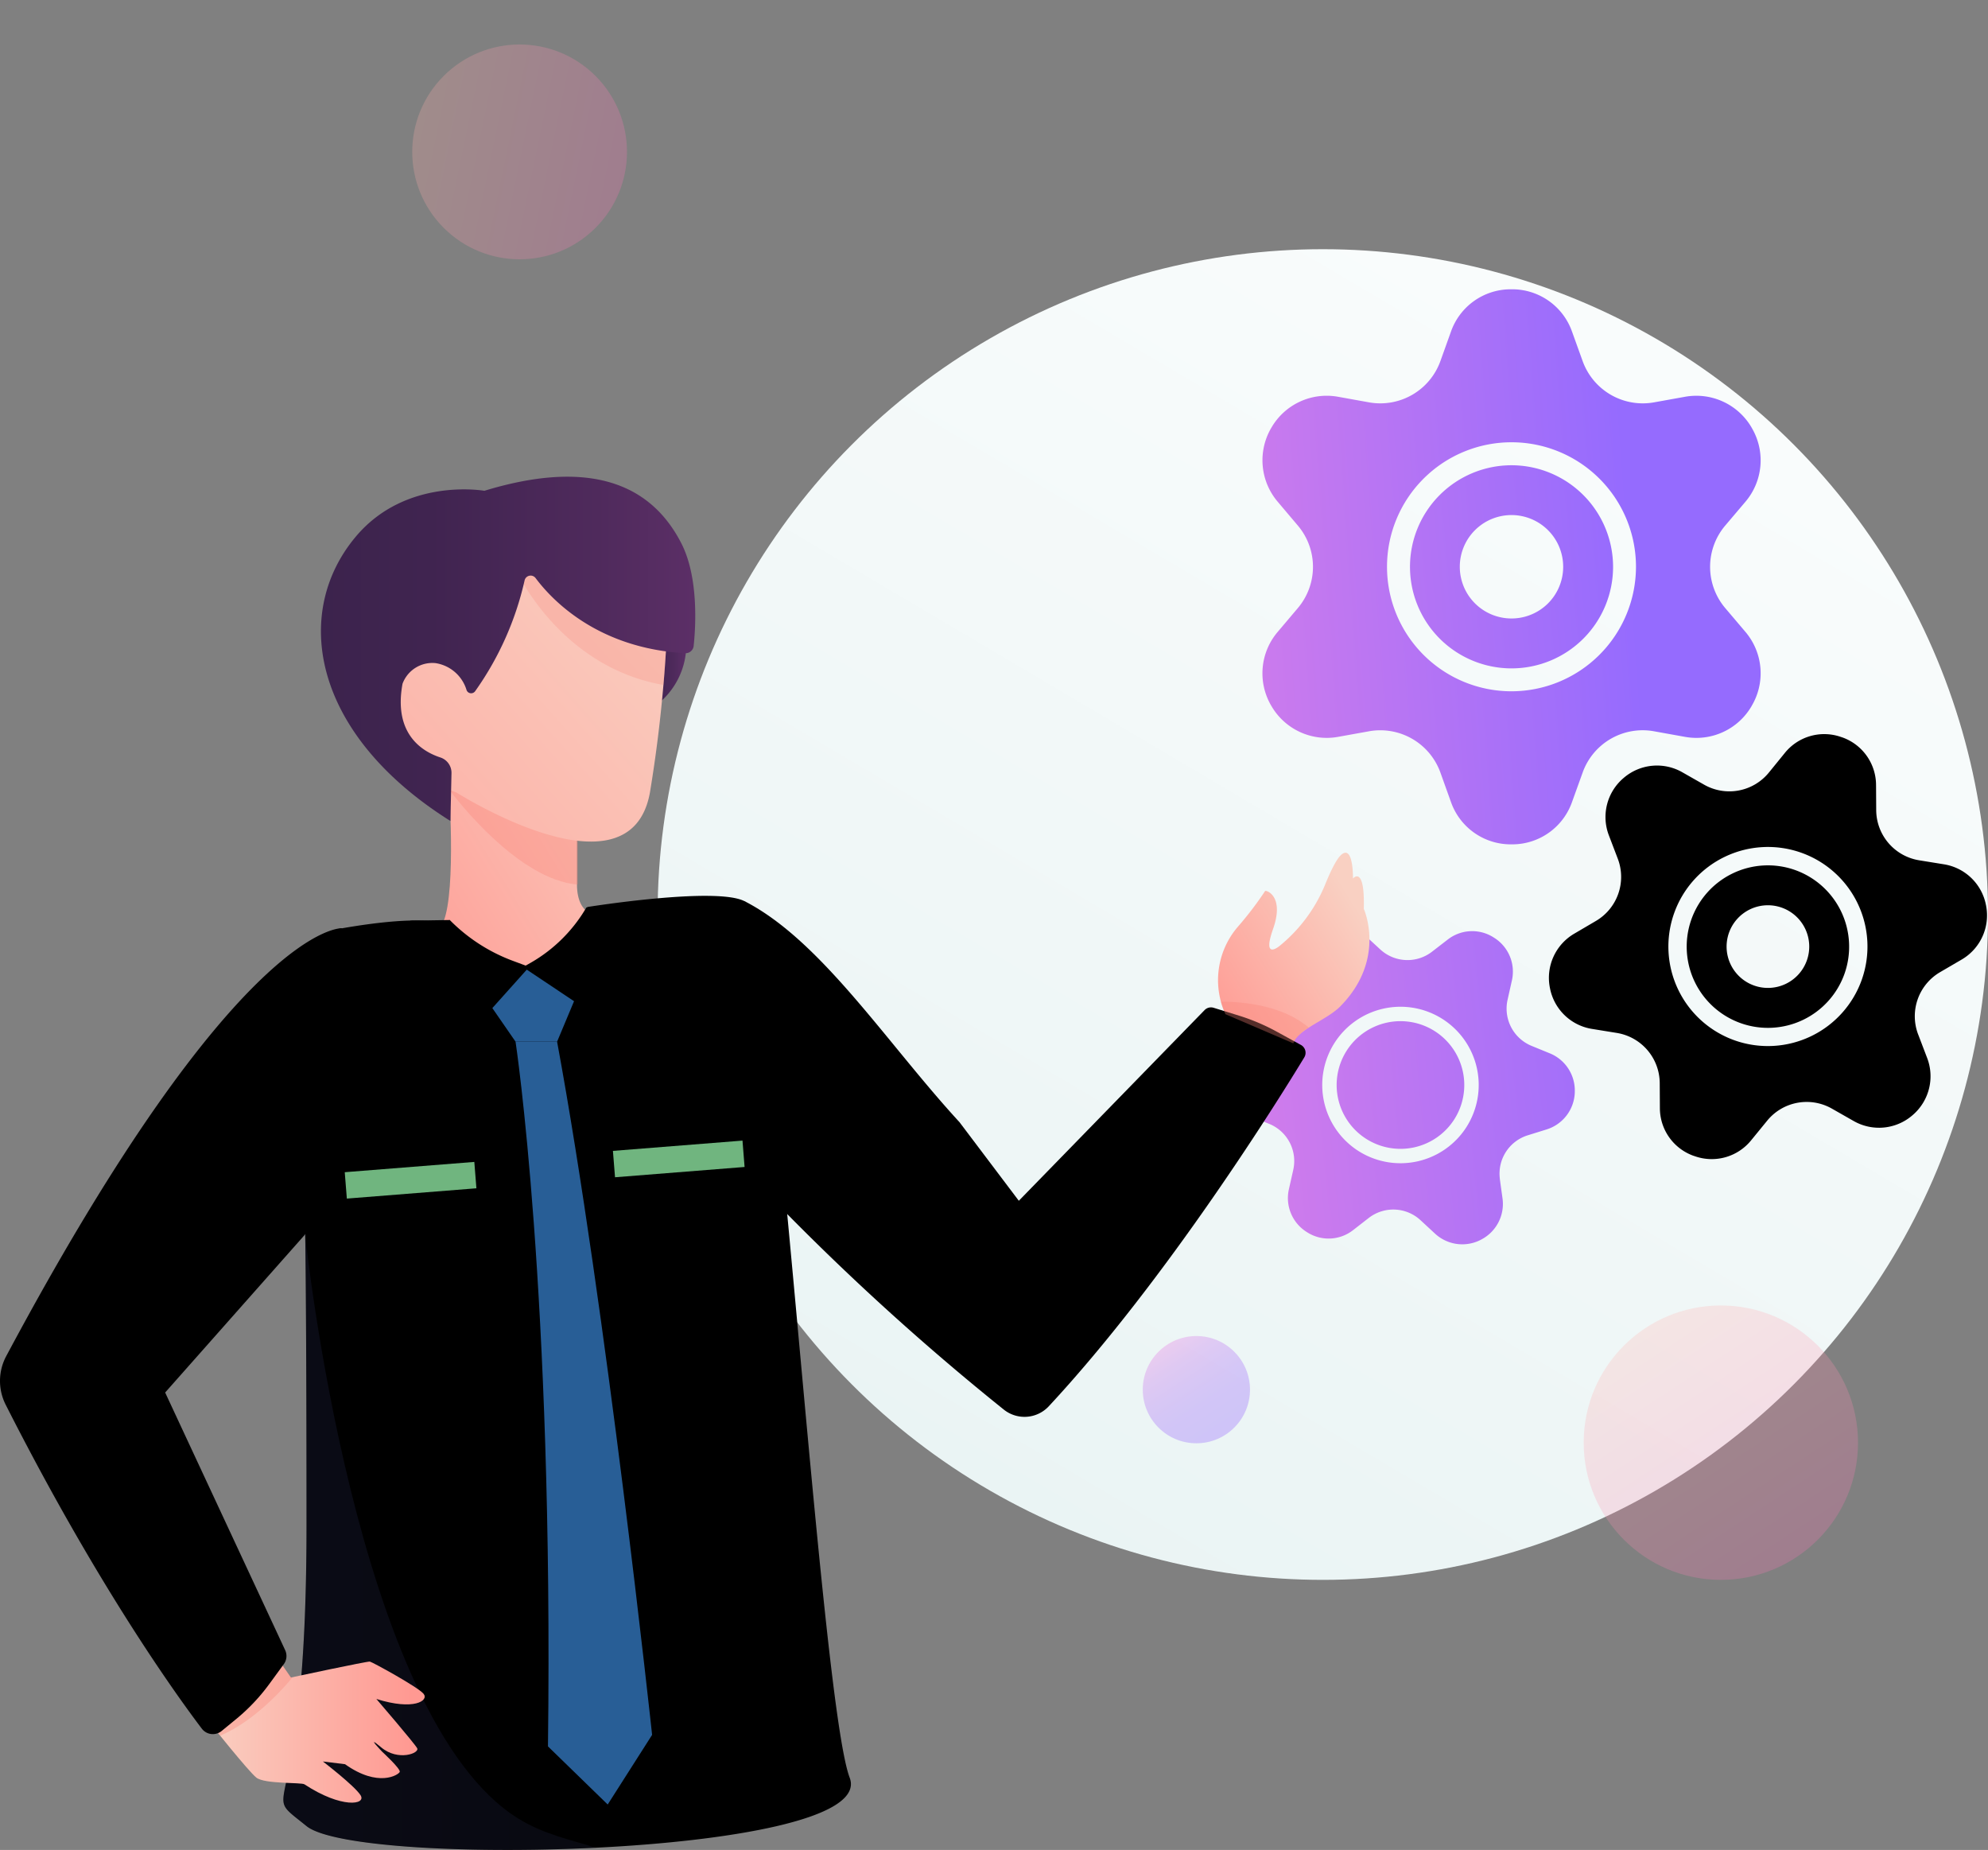 <svg xmlns="http://www.w3.org/2000/svg" xmlns:xlink="http://www.w3.org/1999/xlink" width="256.957" height="239.064" viewBox="0 0 256.957 239.064">
  <rect x="0" y="0" width="256.957" height="239.064" fill="#808080" stroke="none"/>
  <defs>
    <linearGradient id="linear-gradient" x1="0.11" y1="1.16" x2="0.935" y2="-0.236" gradientUnits="objectBoundingBox">
      <stop offset="0" stop-color="#e6f2f2"/>
      <stop offset="1" stop-color="#fff"/>
    </linearGradient>
    <linearGradient id="linear-gradient-2" x1="0.152" y1="-0.029" x2="0.924" y2="1.144" gradientUnits="objectBoundingBox">
      <stop offset="0" stop-color="#ffb8aa"/>
      <stop offset="1" stop-color="#ff65bd"/>
    </linearGradient>
    <linearGradient id="linear-gradient-3" x1="0.152" y1="-0.029" x2="0.923" y2="1.143" xlink:href="#linear-gradient-2"/>
    <linearGradient id="linear-gradient-4" x1="0.152" y1="-0.029" x2="0.923" y2="1.143" gradientUnits="objectBoundingBox">
      <stop offset="0" stop-color="#fe89dd"/>
      <stop offset="0.11" stop-color="#e180e6"/>
      <stop offset="0.24" stop-color="#c578ee"/>
      <stop offset="0.39" stop-color="#b072f5"/>
      <stop offset="0.54" stop-color="#a06efa"/>
      <stop offset="0.73" stop-color="#976bfd"/>
      <stop offset="1" stop-color="#956bfe"/>
    </linearGradient>
    <linearGradient id="linear-gradient-5" x1="-2.53" y1="0.773" x2="1.093" y2="0.446" gradientUnits="objectBoundingBox">
      <stop offset="0" stop-color="#fe89dd"/>
      <stop offset="1" stop-color="#956bfe"/>
    </linearGradient>
    <linearGradient id="linear-gradient-6" x1="-0.736" y1="0.6" x2="0.742" y2="0.48" xlink:href="#linear-gradient-5"/>
    <linearGradient id="linear-gradient-7" x1="0.037" y1="-0.019" x2="1.106" y2="1.033" gradientUnits="objectBoundingBox">
      <stop offset="0" stop-color="#000000"/>
      <stop offset="1" stop-color="#000000"/>
    </linearGradient>
    <linearGradient id="linear-gradient-9" x1="-2.957" y1="2.504" x2="2.812" y2="1.984" xlink:href="#linear-gradient-5"/>
    <linearGradient id="linear-gradient-10" x1="-0.765" y1="1.302" x2="1.346" y2="1.094" xlink:href="#linear-gradient-5"/>
    <linearGradient id="linear-gradient-11" x1="1.384" y1="-0.266" x2="-0.346" y2="1.022" gradientUnits="objectBoundingBox">
      <stop offset="0" stop-color="#f9d0c2"/>
      <stop offset="1" stop-color="#ff9992"/>
    </linearGradient>
    <linearGradient id="linear-gradient-12" x1="-0.001" y1="0.5" x2="1" y2="0.5" gradientUnits="objectBoundingBox">
      <stop offset="0" stop-color="#3b234c"/>
      <stop offset="0.34" stop-color="#402450"/>
      <stop offset="0.75" stop-color="#4f2a5c"/>
      <stop offset="1" stop-color="#5c2f67"/>
    </linearGradient>
    <linearGradient id="linear-gradient-13" x1="1.031" y1="-0.057" x2="-0.593" y2="1.452" xlink:href="#linear-gradient-11"/>
    <linearGradient id="linear-gradient-14" x1="0" y1="0.5" x2="1" y2="0.5" xlink:href="#linear-gradient-12"/>
    <linearGradient id="linear-gradient-15" x1="0.821" y1="0.309" x2="-0.039" y2="0.943" xlink:href="#linear-gradient-11"/>
    <linearGradient id="linear-gradient-19" y1="0.5" x2="1" y2="0.5" gradientUnits="objectBoundingBox">
      <stop offset="0" stop-color="#3f4485"/>
      <stop offset="0.39" stop-color="#3d427f"/>
      <stop offset="0.86" stop-color="#393e70"/>
      <stop offset="1" stop-color="#383d6b"/>
    </linearGradient>
    <linearGradient id="linear-gradient-20" x1="-0.03" y1="-6.844" x2="0.94" y2="-6.844" xlink:href="#linear-gradient-11"/>
  </defs>
  <g id="onbo_c" transform="translate(-0.003 5.754)">
    <circle id="Ellipse_24" data-name="Ellipse 24" cx="85.98" cy="85.98" r="85.98" transform="translate(85 26.45)" fill="url(#linear-gradient)"/>
    <circle id="Ellipse_25" data-name="Ellipse 25" cx="17.73" cy="17.73" r="17.73" transform="translate(204.7 162.95)" opacity="0.25" fill="url(#linear-gradient-2)"/>
    <circle id="Ellipse_26" data-name="Ellipse 26" cx="13.88" cy="13.88" r="13.88" transform="translate(47.535 13.875) rotate(-45)" opacity="0.25" fill="url(#linear-gradient-3)"/>
    <circle id="Ellipse_27" data-name="Ellipse 27" cx="6.93" cy="6.93" r="6.93" transform="translate(147.71 166.9)" opacity="0.35" fill="url(#linear-gradient-4)"/>
    <g id="Group_5687" data-name="Group 5687">
      <path id="Path_6468" data-name="Path 6468" d="M195.37,54.37A13.125,13.125,0,1,0,208.5,67.49,13.143,13.143,0,0,0,195.37,54.37Zm0,19.8a6.681,6.681,0,1,1,6.68-6.68A6.673,6.673,0,0,1,195.37,74.17Z" fill="url(#linear-gradient-5)"/>
      <path id="Path_6469" data-name="Path 6469" d="M222.99,72.82a8.246,8.246,0,0,1,0-10.65l2.63-3.1a8.255,8.255,0,0,0,.84-9.47c-.02-.04-.04-.07-.06-.11a8.265,8.265,0,0,0-8.6-3.97l-4,.72a8.26,8.26,0,0,1-9.23-5.32l-1.38-3.83a8.2,8.2,0,0,0-7.62-5.46h-.4a8.188,8.188,0,0,0-7.62,5.46l-1.37,3.82a8.255,8.255,0,0,1-9.23,5.33l-4-.72a8.249,8.249,0,0,0-8.6,3.97c-.02.03-.04.07-.06.1a8.272,8.272,0,0,0,.84,9.47l2.63,3.11a8.246,8.246,0,0,1,0,10.65l-2.63,3.11a8.255,8.255,0,0,0-.84,9.47.879.879,0,0,0,.06.1,8.256,8.256,0,0,0,8.6,3.97l4-.72a8.256,8.256,0,0,1,9.23,5.33l1.37,3.82a8.188,8.188,0,0,0,7.62,5.46h.4a8.188,8.188,0,0,0,7.62-5.46l1.38-3.83a8.237,8.237,0,0,1,9.23-5.32l4,.72a8.249,8.249,0,0,0,8.6-3.97c.02-.04.04-.07.06-.11a8.255,8.255,0,0,0-.84-9.47ZM195.37,83.58a16.09,16.09,0,1,1,16.09-16.09A16.111,16.111,0,0,1,195.37,83.58Z" fill="url(#linear-gradient-6)"/>
    </g>
    <g id="Group_5688" data-name="Group 5688">
      <path id="Path_6470" data-name="Path 6470" d="M232,106.67a10.5,10.5,0,1,0,6.42,13.39A10.515,10.515,0,0,0,232,106.67Zm-5.26,14.94a5.341,5.341,0,1,1,6.81-3.26,5.34,5.34,0,0,1-6.81,3.26Z" fill="url(#linear-gradient-7)"/>
      <path id="Path_6471" data-name="Path 6471" d="M247.93,127.92a6.6,6.6,0,0,1,2.83-8.04l2.81-1.64a6.607,6.607,0,0,0,3.15-6.92.441.441,0,0,0-.02-.1,6.593,6.593,0,0,0-5.43-5.28l-3.21-.52a6.608,6.608,0,0,1-5.55-6.47l-.02-3.25a6.552,6.552,0,0,0-4.3-6.14,695243678174.765,695243678174.765,0,0,0-.3-.1,6.544,6.544,0,0,0-7.2,2.1l-2.05,2.52a6.589,6.589,0,0,1-8.37,1.57l-2.83-1.61a6.6,6.6,0,0,0-7.54.71c-.02.02-.05.04-.07.06a6.607,6.607,0,0,0-1.88,7.37l1.16,3.04a6.6,6.6,0,0,1-2.83,8.04l-2.81,1.65a6.607,6.607,0,0,0-3.15,6.92.44.44,0,0,0,.02.1,6.593,6.593,0,0,0,5.43,5.28l3.21.52a6.608,6.608,0,0,1,5.55,6.47l.02,3.25a6.552,6.552,0,0,0,4.3,6.14,397282101814.305,397282101814.305,0,0,0,.3.1,6.556,6.556,0,0,0,7.2-2.09l2.06-2.52a6.589,6.589,0,0,1,8.37-1.57l2.83,1.61a6.6,6.6,0,0,0,7.54-.71c.02-.02.05-.04.07-.06a6.607,6.607,0,0,0,1.88-7.37l-1.16-3.04Zm-23.69.78a12.866,12.866,0,1,1,16.41-7.86A12.881,12.881,0,0,1,224.24,128.7Z" fill="url(#linear-gradient-7)"/>
    </g>
    <g id="Group_5689" data-name="Group 5689">
      <path id="Path_6472" data-name="Path 6472" d="M185.45,127.5a8.25,8.25,0,1,0,2.53,11.39A8.259,8.259,0,0,0,185.45,127.5ZM178.76,138a3.519,3.519,0,1,0-.01-.01Z" fill="url(#linear-gradient-9)"/>
      <path id="Path_6473" data-name="Path 6473" d="M193.87,146.61a5.184,5.184,0,0,1,3.6-5.65l2.44-.76a5.19,5.19,0,0,0,3.64-4.74v-.08a5.19,5.19,0,0,0-3.22-5.01l-2.37-.97a5.2,5.2,0,0,1-3.1-5.94l.56-2.5a5.167,5.167,0,0,0-2.2-5.47c-.04-.02-.07-.05-.11-.07a.672.672,0,0,1-.11-.07,5.138,5.138,0,0,0-5.88.32l-2.02,1.56a5.18,5.18,0,0,1-6.69-.29l-1.88-1.73a5.19,5.19,0,0,0-5.9-.8c-.02.01-.05.02-.07.03a5.19,5.19,0,0,0-2.75,5.31l.35,2.53a5.184,5.184,0,0,1-3.6,5.65l-2.44.76a5.19,5.19,0,0,0-3.64,4.74v.08a5.19,5.19,0,0,0,3.22,5.01l2.37.97a5.184,5.184,0,0,1,3.09,5.94l-.56,2.49a5.167,5.167,0,0,0,2.2,5.47c.04.02.07.05.11.07s.07.05.11.07a5.138,5.138,0,0,0,5.88-.32l2.02-1.57a5.18,5.18,0,0,1,6.69.29l1.88,1.74a5.19,5.19,0,0,0,5.9.8.251.251,0,0,0,.07-.04,5.183,5.183,0,0,0,2.75-5.31l-.35-2.53Zm-18.28-3.62a10.112,10.112,0,1,1,13.96-3.1A10.121,10.121,0,0,1,175.59,142.99Z" fill="url(#linear-gradient-10)"/>
    </g>
    <g id="Group_5691" data-name="Group 5691">
      <g id="Group_5690" data-name="Group 5690">
        <path id="Path_6474" data-name="Path 6474" d="M58.06,96.28s1.02,15.16-1.15,17.81,3.97,6.73,9.86,6.73,10.7-8.18,10.7-8.18-2.89.1-2.89-4.1v-8.17l-16.53-4.1Z" fill="url(#linear-gradient-11)"/>
        <path id="Path_6475" data-name="Path 6475" d="M58.16,96.41c.94,1.25,8.86,11.48,16.43,12.14h.09v-8.17L58.41,96.34l-.26-.05v.11Z" fill="#fa8579" opacity="0.34"/>
        <path id="Path_6476" data-name="Path 6476" d="M88.7,78.09a9.852,9.852,0,0,1-3.1,6.63c-3.07,2.8,0-8.59,0-8.59l3.1,1.95Z" fill="url(#linear-gradient-12)"/>
        <path id="Path_6477" data-name="Path 6477" d="M59,96.66s22.44,14.27,25.01,0a178.8,178.8,0,0,0,2.4-29.17H51.79S44.9,91.69,59,96.66Z" fill="url(#linear-gradient-13)"/>
        <path id="Path_6478" data-name="Path 6478" d="M86.1,78.07a110.522,110.522,0,0,0-9.74-10.59H66.95l-.12.67s5.64,12.31,18.93,14.61c.22-2.36.21-2.65.33-4.7Z" fill="#fa8579" opacity="0.25"/>
        <path id="Path_6479" data-name="Path 6479" d="M69.23,68.95c2.21,2.95,8.12,9.08,19.33,9.71a1.053,1.053,0,0,0,1.1-.93c.26-2.43.67-8.87-1.6-13.29-4.53-8.82-13.54-10.4-25.45-6.77,0,0-10.1-1.8-16.59,5.89-8.29,9.82-5.77,25.49,12.2,36.78l.14-6.17a2.089,2.089,0,0,0-1.44-2.04c-2.24-.73-6.1-2.95-4.89-9.52a4.111,4.111,0,0,1,4.27-2.67,4.98,4.98,0,0,1,4.01,3.49.632.632,0,0,0,1.1.15,39.8,39.8,0,0,0,6.4-14.33A.8.8,0,0,1,69.23,68.95Z" fill="url(#linear-gradient-14)"/>
      </g>
      <path id="Path_6480" data-name="Path 6480" d="M158.4,125.31A10.569,10.569,0,0,1,160.01,114a44.084,44.084,0,0,0,3.52-4.62c.29-.08,2.48.78,1.02,4.92s.84,2.19.84,2.19h0a19.991,19.991,0,0,0,5.9-7.95c.7-1.73,1.51-3.42,2.17-3.91,1.49-1.12,1.42,3.14,1.42,3.14s1.55-1.81,1.4,3.93c0,0,2.96,6.53-3.05,12.61-1.73,1.75-5.41,2.92-6.07,4.76l-8.76-3.76Z" fill="url(#linear-gradient-15)"/>
      <path id="Path_6481" data-name="Path 6481" d="M96.25,110.71c9.9,5.07,18.39,18.36,27.77,28.55l7.67,10.16,24.01-24.64a1.157,1.157,0,0,1,1.17-.3l3.29,1.02a26.547,26.547,0,0,1,4.91,2.09l3.08,1.69a1.153,1.153,0,0,1,.43,1.62c-3.14,5.18-17.68,28.59-33.02,45.08a4.287,4.287,0,0,1-5.78.45,325.814,325.814,0,0,1-28.29-25.56l-5.26-40.15Z" fill="url(#linear-gradient-7)"/>
      <path id="Path_6482" data-name="Path 6482" d="M56.93,113.49a13.711,13.711,0,0,0,11.03,5.55c7.38,0,7.94-7.58,7.94-7.58s16.66-2.67,20.34-.75,9.74,103.17,13.59,113.27-63.48,11.7-70.21,6.25,0,1.92,0-38.79-.32-43.6-.32-43.6l-2.05-24.63a8.423,8.423,0,0,1,6.95-9c4.44-.77,9.75-1.4,12.73-.72Z" fill="url(#linear-gradient-7)"/>
      <path id="Path_6483" data-name="Path 6483" d="M58.12,113.12h0a22.388,22.388,0,0,0,8.19,5.3l1.64.61.67-.38a19.589,19.589,0,0,0,7.18-7.14h0l5.01.49.15-1.23a46.376,46.376,0,0,1-1.91,16.01l-.03.09-10.94-7.31-9.3,10.02h0a45.721,45.721,0,0,1-5.56-14.71l-.17-1.65,5.05-.08Z" fill="url(#linear-gradient-7)"/>
      <path id="Path_6484" data-name="Path 6484" d="M39.46,154.03c-.56,0,.52-.38,0-.27.08,5.65.17,16.59.17,37.67,0,40.72-6.73,33.34,0,38.79,3.25,2.63,20.67,3.62,37.36,2.8-3.01-.98-6.61-1.67-9.99-3.76-21.09-13.03-27.53-75.23-27.53-75.23Z" opacity="0.16" fill="url(#linear-gradient-19)"/>
      <path id="Path_6485" data-name="Path 6485" d="M36.1,208.87l1.5,2.16s9.9-2.12,10.21-2.06,6.21,3.28,6.94,4.16-1.25,2.2-6.1.67c0,0,4.91,5.71,5.27,6.36s-2.47,1.72-4.64-.1.13.57.13.57,2.42,2.22,2.26,2.6-2.78,2.06-7.07-1l-2.86-.35s4.05,3.1,4.86,4.35-2.45,1.76-7.25-1.4c-.4-.27-5.16-.01-6.22-.87S27.21,217,27.21,217l8.86-8.12Z" fill="url(#linear-gradient-20)"/>
      <rect id="Rectangle_2910" data-name="Rectangle 2910" width="16.8" height="3.42" transform="translate(79.226 142.973) rotate(-4.54)" fill="#9cfbb1" opacity="0.72"/>
      <rect id="Rectangle_2911" data-name="Rectangle 2911" width="16.8" height="3.42" transform="translate(44.563 145.728) rotate(-4.54)" fill="#9cfbb1" opacity="0.72"/>
      <path id="Path_6486" data-name="Path 6486" d="M63.64,124.52l3,4.34h5.37l2.19-5.23-6.11-4.08Z" fill="#285e96"/>
      <path id="Path_6487" data-name="Path 6487" d="M66.64,128.86s4.91,32.38,4.19,91.07l7.72,7.51,5.74-9s-5.92-55.16-12.28-89.58H66.64Z" fill="#285e96"/>
      <path id="Path_6488" data-name="Path 6488" d="M157.81,123.69a8.593,8.593,0,0,0,.59,1.62l8.76,3.76a4.755,4.755,0,0,1,2.02-2.02c-3.42-2.9-8.51-3.36-11.37-3.36Z" fill="#fa8579" opacity="0.34"/>
      <path id="Path_6489" data-name="Path 6489" d="M27.41,217.22c.21.26.59.73,1.07,1.32,1.79-.76,5.32-2.73,9.36-7.56l-.23.05-1.5-2.16-8.64,7.92-.04.42Z" fill="#fa8579" opacity="0.34"/>
      <path id="Path_6490" data-name="Path 6490" d="M44.2,114.2S30.8,113.36.8,169.51a6.8,6.8,0,0,0-.07,6.25c11.85,23.38,22.04,37.5,25.36,41.88a1.793,1.793,0,0,0,2.57.29l1.89-1.55a24.817,24.817,0,0,0,4.2-4.43l1.93-2.64a1.784,1.784,0,0,0,.18-1.82L21.35,174.2l18.1-20.44,2.03-11.81c-.23-9.75-.83-18.57,2.69-27.66l.03-.08Z" fill="url(#linear-gradient-7)"/>
    </g>
  </g>
</svg>
